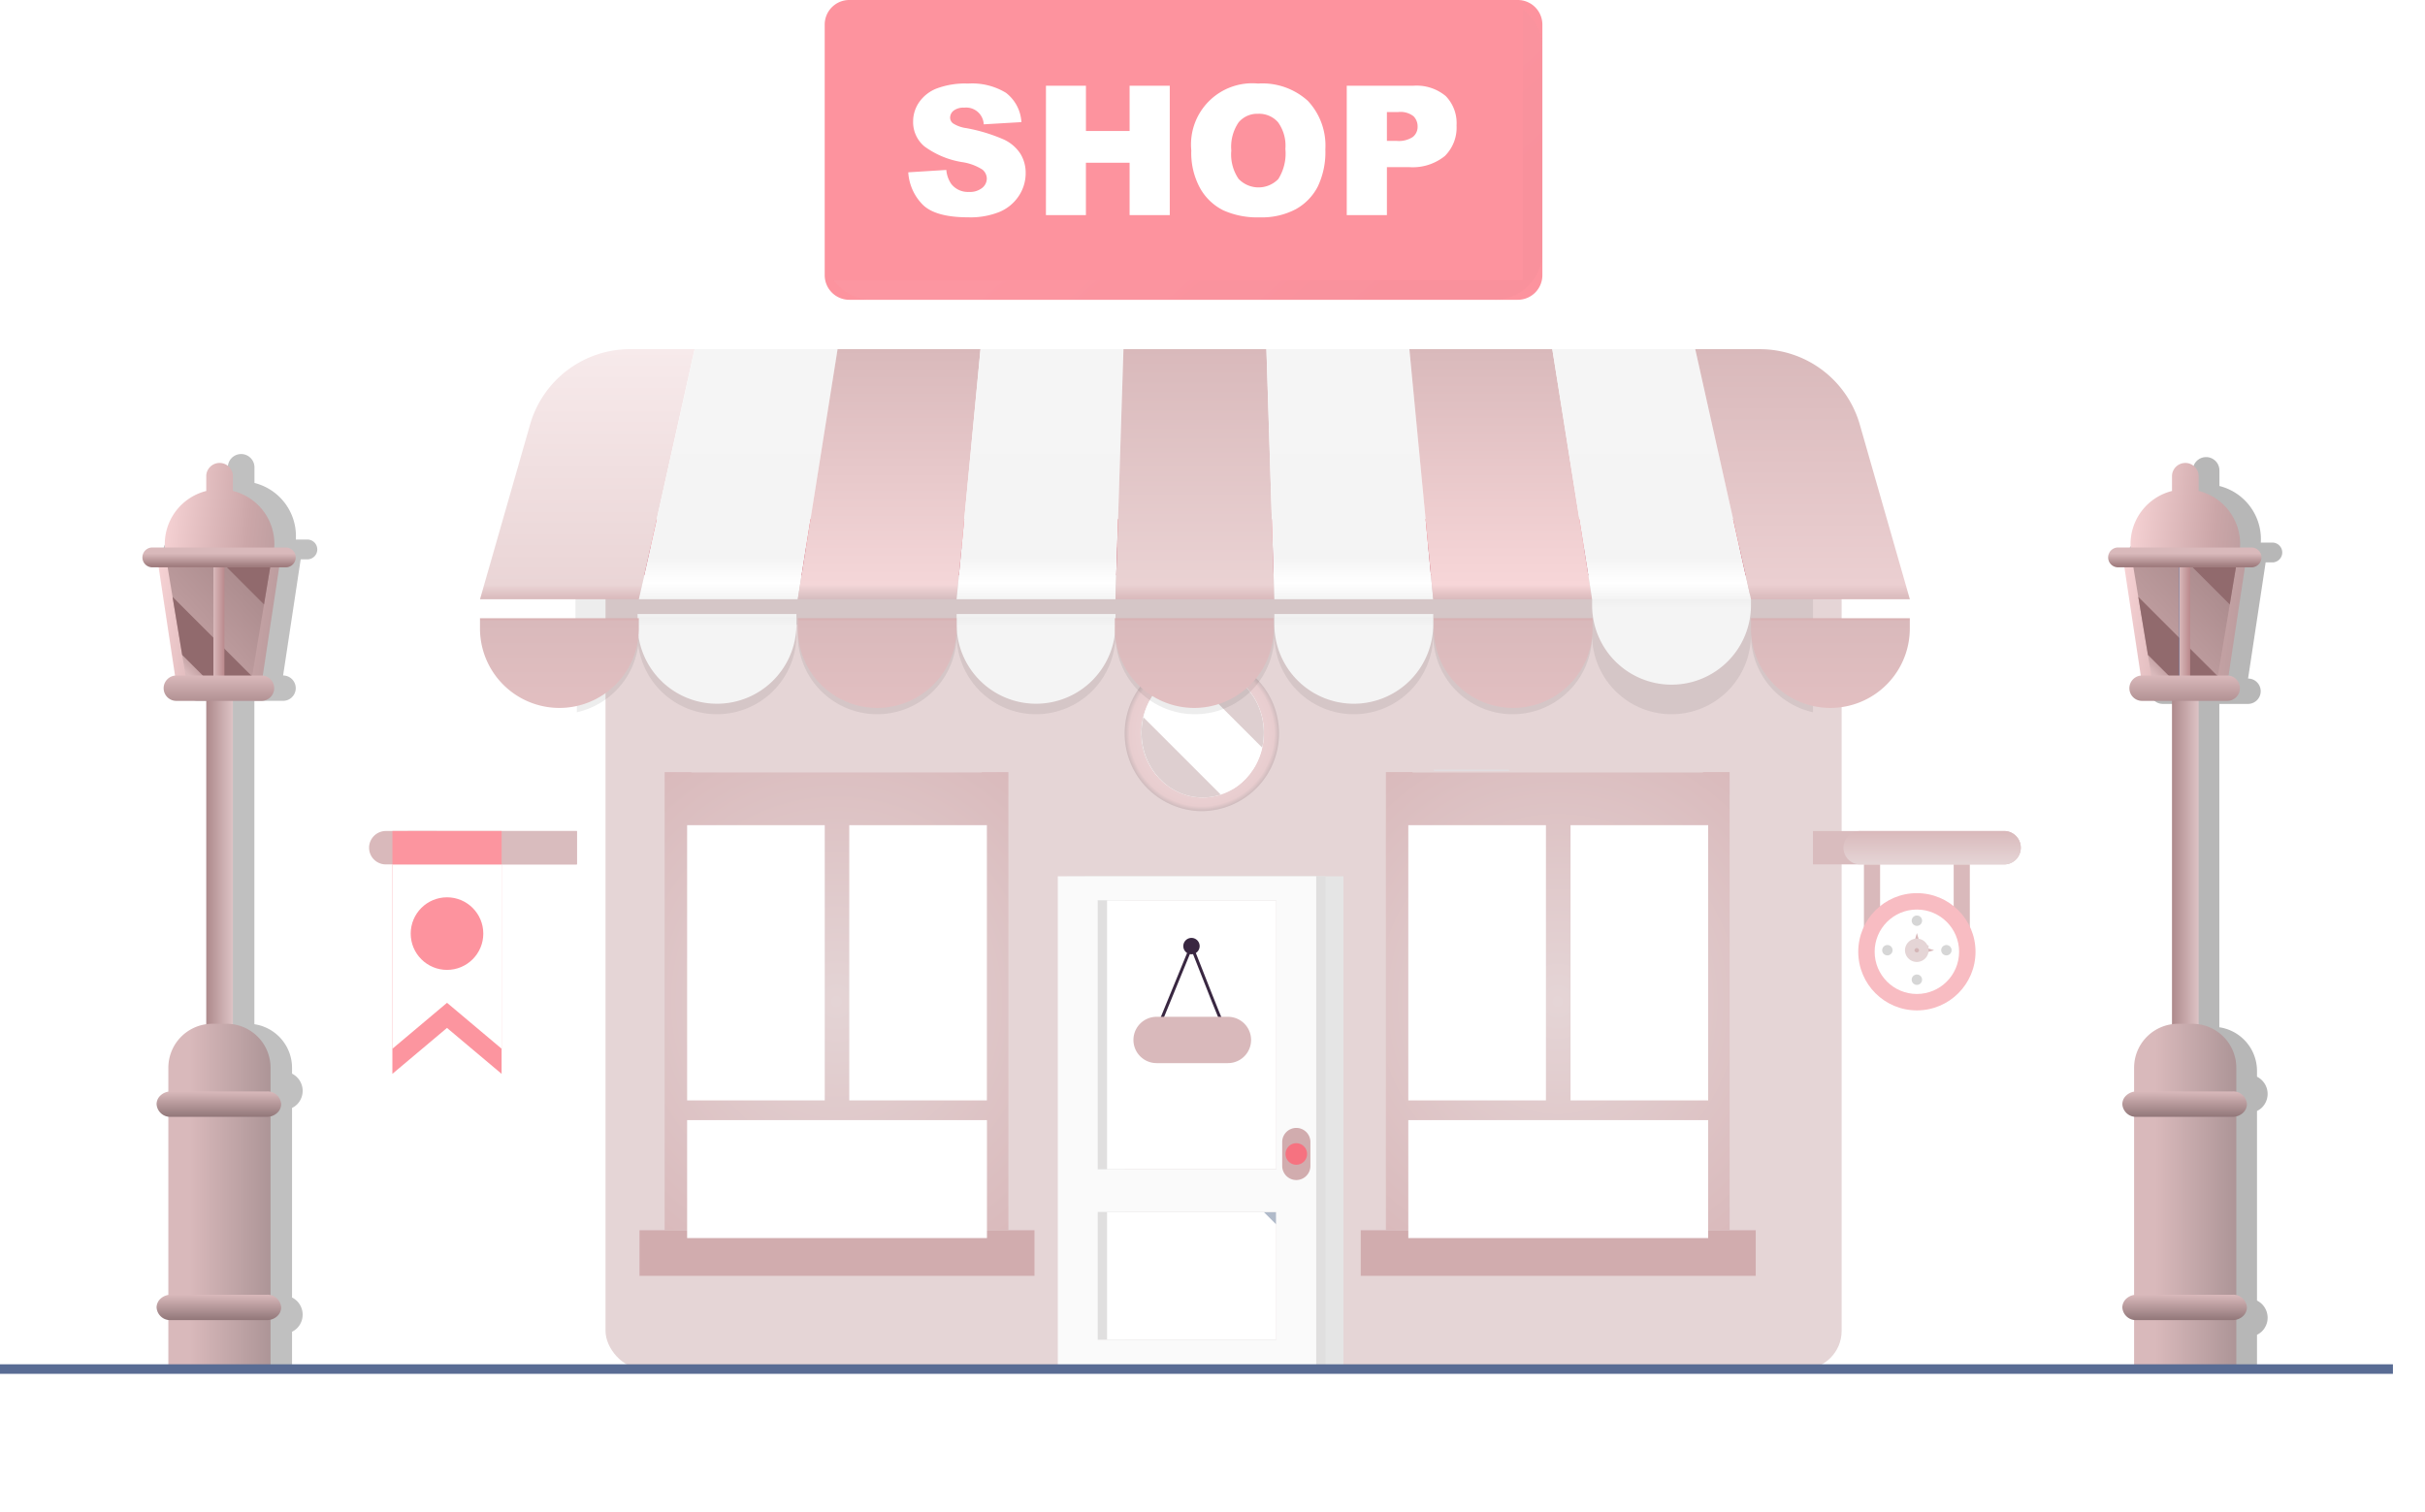 <svg xmlns="http://www.w3.org/2000/svg" xmlns:xlink="http://www.w3.org/1999/xlink" width="254.106" height="158.442" viewBox="0 0 254.106 158.442"><defs><style>.a{fill:#fff;}.b{opacity:0.249;}.c{opacity:0.284;}.d{fill:#d9b9bb;}.e{fill:#e5d5d6;}.f{fill:#e5e5e5;}.g{fill:#b0bac9;}.h{fill:#e0dfdf;}.i{fill:#fafafa;}.j{fill:#d1acae;}.k{fill:#d9bcbe;}.l{fill:url(#g);}.m{fill:#fc959f;}.n{fill:#f8bcc2;}.o{fill:#f67280;}.p{fill:url(#n);}.q{fill:#dbeff7;}.r{fill:#392741;}.s{fill:#fd939e;}.t{fill:url(#q);}.u{fill:url(#s);}.v{fill:url(#u);}.w{fill:#916a6d;}.x{fill:url(#w);}.y{fill:#024a6f;}.z{fill:url(#y);}.aa{fill:url(#aa);}.ab{fill:url(#ac);}.ac{fill:url(#ae);}.ad{fill:url(#ak);}.ae{fill:url(#al);}.af{clip-path:url(#ba);}.ag{fill:#decfd0;}.ah{fill:#c33550;}.ai{fill:#ea5969;}.aj{opacity:0.074;}.ak{fill:url(#bb);}.al{fill:url(#bl);}.am{fill:url(#bm);}.an{fill:url(#bn);}.ao{fill:url(#bp);}.ap{fill:url(#br);}.aq{fill:url(#bt);}.ar{fill:url(#bu);}.as{fill:#fd8a96;opacity:0.916;}.at{opacity:0.038;fill:url(#cd);}.au{fill:#d6d6d6;}.av{fill:#d4b5b7;stroke:#e5d5d6;}.aw{fill:none;stroke:#596c94;}.ax{filter:url(#cm);}.ay{filter:url(#cj);}.az{filter:url(#cg);}.ba{filter:url(#ce);}.bb{filter:url(#cb);}.bc{filter:url(#by);}.bd{filter:url(#bv);}.be{filter:url(#bi);}.bf{filter:url(#bf);}.bg{filter:url(#bc);}.bh{filter:url(#ay);}.bi{filter:url(#aw);}.bj{filter:url(#au);}.bk{filter:url(#as);}.bl{filter:url(#aq);}.bm{filter:url(#ao);}.bn{filter:url(#am);}.bo{filter:url(#ai);}.bp{filter:url(#o);}.bq{filter:url(#l);}.br{filter:url(#j);}.bs{filter:url(#h);}.bt{filter:url(#e);}.bu{filter:url(#c);}.bv{filter:url(#a);}</style><filter id="a" x="2.185" y="32.62" width="46.02" height="125.504" filterUnits="userSpaceOnUse"><feOffset input="SourceAlpha"/><feGaussianBlur stdDeviation="2" result="b"/><feFlood flood-opacity="0.161"/><feComposite operator="in" in2="b"/><feComposite in="SourceGraphic"/></filter><filter id="c" x="208.086" y="32.937" width="46.02" height="125.504" filterUnits="userSpaceOnUse"><feOffset input="SourceAlpha"/><feGaussianBlur stdDeviation="2" result="d"/><feFlood flood-opacity="0.161"/><feComposite operator="in" in2="d"/><feComposite in="SourceGraphic"/></filter><filter id="e" x="55.95" y="51.398" width="144.526" height="99.583" filterUnits="userSpaceOnUse"><feOffset dx="3" input="SourceAlpha"/><feGaussianBlur stdDeviation="2.5" result="f"/><feFlood flood-opacity="0.325"/><feComposite operator="in" in2="f"/><feComposite in="SourceGraphic"/></filter><linearGradient id="g" x1="0.5" x2="0.5" y2="1" gradientUnits="objectBoundingBox"><stop offset="0" stop-color="#d9b9bb"/><stop offset="1" stop-color="#e5d5d6"/></linearGradient><filter id="h" x="38.118" y="87.591" width="17.445" height="27.951" filterUnits="userSpaceOnUse"><feOffset input="SourceAlpha"/><feGaussianBlur stdDeviation="1" result="i"/><feFlood flood-opacity="0.149"/><feComposite operator="in" in2="i"/><feComposite in="SourceGraphic"/></filter><filter id="j" x="39.618" y="89.091" width="14.445" height="22.32" filterUnits="userSpaceOnUse"><feOffset input="SourceAlpha"/><feGaussianBlur stdDeviation="0.5" result="k"/><feFlood flood-opacity="0.416"/><feComposite operator="in" in2="k"/><feComposite in="SourceGraphic"/></filter><filter id="l" x="188.719" y="87.603" width="24.288" height="24.288" filterUnits="userSpaceOnUse"><feOffset input="SourceAlpha"/><feGaussianBlur stdDeviation="2" result="m"/><feFlood flood-opacity="0.322"/><feComposite operator="in" in2="m"/><feComposite in="SourceGraphic"/></filter><radialGradient id="n" cx="0.5" cy="0.5" r="0.5" gradientUnits="objectBoundingBox"><stop offset="0" stop-color="#d9b9bb"/><stop offset="0.054" stop-color="#f4dfe1"/><stop offset="0.936" stop-color="#e8cdcf"/><stop offset="1" stop-color="#cebbbd"/></radialGradient><filter id="o" x="115.767" y="103.561" width="18.328" height="10.855" filterUnits="userSpaceOnUse"><feOffset input="SourceAlpha"/><feGaussianBlur stdDeviation="1" result="p"/><feFlood flood-opacity="0.2"/><feComposite operator="in" in2="p"/><feComposite in="SourceGraphic"/></filter><linearGradient id="q" y1="0.5" x2="1" y2="0.5" gradientUnits="objectBoundingBox"><stop offset="0" stop-color="#ad898b"/><stop offset="1" stop-color="#ddc3c5"/></linearGradient><linearGradient id="s" x1="-0.101" y1="0.177" x2="1.056" y2="0.41" gradientUnits="objectBoundingBox"><stop offset="0" stop-color="#d0b2b4"/><stop offset="0.118" stop-color="#f8d4d6"/><stop offset="0.714" stop-color="#cba6a8"/><stop offset="1" stop-color="#b99b9d"/></linearGradient><linearGradient id="u" x1="0.168" y1="0.87" x2="1" y2="-0.015" gradientUnits="objectBoundingBox"><stop offset="0" stop-color="#d9b9bb"/><stop offset="0.078" stop-color="#c4a2a4"/><stop offset="1" stop-color="#a58688"/></linearGradient><linearGradient id="w" y1="0.5" x2="1" y2="0.5" gradientUnits="objectBoundingBox"><stop offset="0" stop-color="#778ab7"/><stop offset="0" stop-color="#d9b9bb"/><stop offset="1" stop-color="#ba898c"/></linearGradient><linearGradient id="y" x1="0.5" y1="0.314" x2="0.5" y2="1" gradientUnits="objectBoundingBox"><stop offset="0" stop-color="#d9b9bb"/><stop offset="1" stop-color="#9a7678"/></linearGradient><linearGradient id="aa" x1="0.5" x2="0.5" y2="1.538" gradientUnits="objectBoundingBox"><stop offset="0" stop-color="#d9b9bb"/><stop offset="1" stop-color="#9d7c7e"/></linearGradient><linearGradient id="ac" y1="0.5" x2="1" y2="0.5" gradientUnits="objectBoundingBox"><stop offset="0" stop-color="#d9b9bb"/><stop offset="0.207" stop-color="#d9b9bb"/><stop offset="1" stop-color="#ad9597"/></linearGradient><linearGradient id="ae" x1="0.5" x2="0.5" y2="1.087" gradientUnits="objectBoundingBox"><stop offset="0" stop-color="#d9b9bb"/><stop offset="1" stop-color="#8b7173"/></linearGradient><filter id="ai" x="39.618" y="85.592" width="14.445" height="6.5" filterUnits="userSpaceOnUse"><feOffset input="SourceAlpha"/><feGaussianBlur stdDeviation="0.5" result="aj"/><feFlood flood-opacity="0.161"/><feComposite operator="in" in2="aj"/><feComposite in="SourceGraphic"/></filter><radialGradient id="ak" cx="0.5" cy="0.5" r="0.84" gradientTransform="matrix(1, 0, 0, 0.781, 0, 0.11)" gradientUnits="objectBoundingBox"><stop offset="0" stop-color="#e4d4d5"/><stop offset="1" stop-color="#d9b9bb"/><stop offset="1" stop-color="#9bc0e4"/><stop offset="1" stop-color="#6792ba"/></radialGradient><radialGradient id="al" cx="0.5" cy="0.5" r="0.84" gradientTransform="matrix(1, 0, 0, 0.781, 0, 0.11)" gradientUnits="objectBoundingBox"><stop offset="0" stop-color="#e5d5d6"/><stop offset="1" stop-color="#d9b9bb"/><stop offset="1" stop-color="#9bc0e4"/><stop offset="1" stop-color="#6792ba"/></radialGradient><filter id="am" x="65.996" y="80.484" width="26.421" height="40.843" filterUnits="userSpaceOnUse"><feOffset dy="3" input="SourceAlpha"/><feGaussianBlur stdDeviation="2" result="an"/><feFlood flood-opacity="0.251"/><feComposite operator="in" in2="an"/><feComposite in="SourceGraphic"/></filter><filter id="ao" x="141.571" y="80.484" width="26.421" height="40.843" filterUnits="userSpaceOnUse"><feOffset dy="3" input="SourceAlpha"/><feGaussianBlur stdDeviation="2" result="ap"/><feFlood flood-opacity="0.251"/><feComposite operator="in" in2="ap"/><feComposite in="SourceGraphic"/></filter><filter id="aq" x="82.993" y="80.484" width="26.421" height="40.843" filterUnits="userSpaceOnUse"><feOffset dy="3" input="SourceAlpha"/><feGaussianBlur stdDeviation="2" result="ar"/><feFlood flood-opacity="0.251"/><feComposite operator="in" in2="ar"/><feComposite in="SourceGraphic"/></filter><filter id="as" x="158.568" y="80.484" width="26.421" height="40.843" filterUnits="userSpaceOnUse"><feOffset dy="3" input="SourceAlpha"/><feGaussianBlur stdDeviation="2" result="at"/><feFlood flood-opacity="0.251"/><feComposite operator="in" in2="at"/><feComposite in="SourceGraphic"/></filter><filter id="au" x="65.996" y="111.387" width="43.418" height="24.361" filterUnits="userSpaceOnUse"><feOffset dy="3" input="SourceAlpha"/><feGaussianBlur stdDeviation="2" result="av"/><feFlood flood-opacity="0.251"/><feComposite operator="in" in2="av"/><feComposite in="SourceGraphic"/></filter><filter id="aw" x="141.571" y="111.387" width="43.418" height="24.361" filterUnits="userSpaceOnUse"><feOffset dy="3" input="SourceAlpha"/><feGaussianBlur stdDeviation="2" result="ax"/><feFlood flood-opacity="0.251"/><feComposite operator="in" in2="ax"/><feComposite in="SourceGraphic"/></filter><filter id="ay" x="116.62" y="67.016" width="18.811" height="19.565" filterUnits="userSpaceOnUse"><feOffset input="SourceAlpha"/><feGaussianBlur stdDeviation="1" result="az"/><feFlood flood-opacity="0.435"/><feComposite operator="in" in2="az"/><feComposite in="SourceGraphic"/></filter><clipPath id="ba"><ellipse class="a" cx="6.406" cy="6.782" rx="6.406" ry="6.782" transform="translate(0 0)"/></clipPath><linearGradient id="bb" x1="0.5" x2="0.5" y2="1" gradientUnits="objectBoundingBox"><stop offset="0" stop-color="#f4f4f4"/><stop offset="0.044" stop-color="#efefef"/><stop offset="0.143" stop-color="#f4f4f4"/><stop offset="1" stop-color="#f4f4f4"/></linearGradient><filter id="bc" x="62.307" y="59.858" width="25.647" height="18.396" filterUnits="userSpaceOnUse"><feOffset dy="2" input="SourceAlpha"/><feGaussianBlur stdDeviation="1.5" result="bd"/><feFlood flood-opacity="0.161"/><feComposite operator="in" in2="bd"/><feComposite in="SourceGraphic"/></filter><filter id="bf" x="95.741" y="59.858" width="25.647" height="18.396" filterUnits="userSpaceOnUse"><feOffset dy="2" input="SourceAlpha"/><feGaussianBlur stdDeviation="1.5" result="bg"/><feFlood flood-opacity="0.161"/><feComposite operator="in" in2="bg"/><feComposite in="SourceGraphic"/></filter><filter id="bi" x="129.036" y="59.858" width="25.647" height="18.396" filterUnits="userSpaceOnUse"><feOffset dy="2" input="SourceAlpha"/><feGaussianBlur stdDeviation="1.5" result="bj"/><feFlood flood-opacity="0.161"/><feComposite operator="in" in2="bj"/><feComposite in="SourceGraphic"/></filter><linearGradient id="bl" x1="0.5" x2="0.5" y2="1" gradientUnits="objectBoundingBox"><stop offset="0" stop-color="#f7eaeb"/><stop offset="0.941" stop-color="#ead5d6"/><stop offset="1" stop-color="#d9b9bb"/></linearGradient><linearGradient id="bm" x1="0.5" x2="0.5" y2="1.026" gradientUnits="objectBoundingBox"><stop offset="0" stop-color="#f5f5f5"/><stop offset="0.813" stop-color="#f4f4f4"/><stop offset="0.911" stop-color="#fff"/><stop offset="1" stop-color="#efefef"/></linearGradient><linearGradient id="bn" x1="0.5" x2="0.5" y2="1" gradientUnits="objectBoundingBox"><stop offset="0" stop-color="#d9b9bb"/><stop offset="0.941" stop-color="#f4d6d8"/><stop offset="1" stop-color="#d5bcbe"/></linearGradient><linearGradient id="bp" x1="0.5" x2="0.5" y2="1" gradientUnits="objectBoundingBox"><stop offset="0" stop-color="#d9b9bb"/><stop offset="0.941" stop-color="#ead2d3"/><stop offset="1" stop-color="#d9b9bb"/></linearGradient><linearGradient id="br" x1="0.5" x2="0.5" y2="1" gradientUnits="objectBoundingBox"><stop offset="0" stop-color="#d9b9bb"/><stop offset="0.941" stop-color="#f7d6d8"/><stop offset="1" stop-color="#d9b9bb"/></linearGradient><linearGradient id="bt" x1="0.5" x2="0.5" y2="1" gradientUnits="objectBoundingBox"><stop offset="0" stop-color="#d9b9bb"/><stop offset="0.941" stop-color="#ebcfd1"/><stop offset="1" stop-color="#d9b9bb"/></linearGradient><linearGradient id="bu" x1="0.5" x2="0.5" y2="1" gradientUnits="objectBoundingBox"><stop offset="0" stop-color="#d8aeb1"/><stop offset="0.034" stop-color="#d9b9bb"/><stop offset="1" stop-color="#e2bfc1"/></linearGradient><filter id="bv" x="112.315" y="60.3" width="25.647" height="18.396" filterUnits="userSpaceOnUse"><feOffset dy="2" input="SourceAlpha"/><feGaussianBlur stdDeviation="1.5" result="bw"/><feFlood flood-opacity="0.161"/><feComposite operator="in" in2="bw"/><feComposite in="SourceGraphic"/></filter><filter id="by" x="145.739" y="60.3" width="25.647" height="18.396" filterUnits="userSpaceOnUse"><feOffset dy="2" input="SourceAlpha"/><feGaussianBlur stdDeviation="1.5" result="bz"/><feFlood flood-opacity="0.161"/><feComposite operator="in" in2="bz"/><feComposite in="SourceGraphic"/></filter><filter id="cb" x="178.978" y="60.3" width="25.647" height="18.396" filterUnits="userSpaceOnUse"><feOffset dy="2" input="SourceAlpha"/><feGaussianBlur stdDeviation="1.5" result="cc"/><feFlood flood-opacity="0.161"/><feComposite operator="in" in2="cc"/><feComposite in="SourceGraphic"/></filter><linearGradient id="cd" x1="0.393" y1="0.554" x2="0.862" y2="0.771" gradientUnits="objectBoundingBox"><stop offset="0" stop-color="#f8e4e5"/><stop offset="1" stop-color="#987274"/></linearGradient><filter id="ce" x="193.438" y="92.322" width="14.848" height="14.848" filterUnits="userSpaceOnUse"><feOffset input="SourceAlpha"/><feGaussianBlur stdDeviation="1" result="cf"/><feFlood flood-opacity="0.467"/><feComposite operator="in" in2="cf"/><feComposite in="SourceGraphic"/></filter><filter id="cg" x="190.625" y="89.346" width="20.475" height="20.475" filterUnits="userSpaceOnUse"><feOffset input="SourceAlpha"/><feGaussianBlur stdDeviation="3" result="ch"/><feFlood flood-opacity="0.161"/><feComposite operator="in" in2="ch"/><feComposite in="SourceGraphic"/></filter><filter id="cj" x="45.799" y="60.3" width="25.647" height="18.396" filterUnits="userSpaceOnUse"><feOffset dy="2" input="SourceAlpha"/><feGaussianBlur stdDeviation="1.5" result="ck"/><feFlood flood-opacity="0.161"/><feComposite operator="in" in2="ck"/><feComposite in="SourceGraphic"/></filter><filter id="cm" x="79.094" y="60.3" width="25.647" height="18.396" filterUnits="userSpaceOnUse"><feOffset dy="2" input="SourceAlpha"/><feGaussianBlur stdDeviation="1.5" result="cn"/><feFlood flood-opacity="0.161"/><feComposite operator="in" in2="cn"/><feComposite in="SourceGraphic"/></filter></defs><g transform="translate(0.001)"><g class="bv" transform="matrix(1, 0, 0, 1, 0, 0)"><path class="b" d="M2.749,95.582V92.047a2.016,2.016,0,0,1-.63-3.285,1.987,1.987,0,0,1,.63-.426V68.6a2.015,2.015,0,0,1-.63-3.284,1.942,1.942,0,0,1,.63-.427v-.567a4.61,4.61,0,0,1,3.974-4.561V25.87H3.585a1.329,1.329,0,0,1-.011-2.658l-.08-.533-.144-.944L1.733,11.042h-.7a1.039,1.039,0,1,1,0-2.078H2.395c-.007-.12-.019-.238-.019-.361A5.744,5.744,0,0,1,6.723,3.04V1.4a1.395,1.395,0,1,1,2.79,0V3.034c.16.04.313.085.467.138a5.744,5.744,0,0,1,3.88,5.435c0,.119-.007.237-.013.357h1.21a1.039,1.039,0,1,1,0,2.078h-.7l-1.617,10.69-.05.329-.094.615-.082.536a1.329,1.329,0,0,1-.009,2.658h-3V59.76a4.623,4.623,0,0,1,3.946,4.558v.624a2.015,2.015,0,0,1,.521,3.228,2.058,2.058,0,0,1-.521.364V88.4a2.012,2.012,0,0,1,.521,3.225,2.145,2.145,0,0,1-.521.366v3.6Z" transform="translate(17.15 47.58)"/></g><g class="bu" transform="matrix(1, 0, 0, 1, 0, 0)"><path class="c" d="M2.749,95.582V92.047a2.016,2.016,0,0,1-.63-3.285,1.987,1.987,0,0,1,.63-.426V68.6a2.015,2.015,0,0,1-.63-3.284,1.942,1.942,0,0,1,.63-.427v-.567a4.61,4.61,0,0,1,3.974-4.561V25.87H3.585a1.329,1.329,0,0,1-.011-2.658l-.08-.533-.144-.944L1.733,11.042h-.7a1.039,1.039,0,1,1,0-2.078H2.395c-.007-.12-.019-.238-.019-.361A5.744,5.744,0,0,1,6.723,3.04V1.4a1.395,1.395,0,1,1,2.79,0V3.034c.16.04.313.085.467.138a5.744,5.744,0,0,1,3.88,5.435c0,.119-.007.237-.013.357h1.21a1.039,1.039,0,1,1,0,2.078h-.7l-1.617,10.69-.05.329-.094.615-.082.536a1.329,1.329,0,0,1-.009,2.658h-3V59.76a4.623,4.623,0,0,1,3.946,4.558v.624a2.015,2.015,0,0,1,.521,3.228,2.058,2.058,0,0,1-.521.364V88.4a2.012,2.012,0,0,1,.521,3.225,2.145,2.145,0,0,1-.521.366v3.6Z" transform="translate(223.05 47.9)"/></g><g transform="translate(195.314 90.591)"><g transform="translate(0)"><rect class="d" width="1.693" height="7.96"/></g></g><g transform="translate(204.717 90.591)"><g transform="translate(0)"><rect class="d" width="1.693" height="7.96"/></g></g><g class="bt" transform="matrix(1, 0, 0, 1, 0, 0)"><rect class="e" width="129.526" height="84.583" rx="4" transform="translate(60.45 58.9)"/></g><g transform="translate(113.696 91.838)"><path class="f" d="M294.963,452.126v51.643h27.078V452.126Zm22.89,48.572h-18.7V487.3h18.7Zm0-17.866h-18.7V454.638h18.7Z" transform="translate(-294.963 -452.126)"/></g><g transform="translate(115.027 94.35)"><rect class="a" width="18.703" height="28.194" transform="translate(0)"/></g><g transform="translate(115.027 127.011)"><rect class="a" width="18.703" height="13.399" transform="translate(0 0)"/></g><g transform="translate(132.414 127.011)"><path class="g" d="M331.306,520.416h1.315v1.315Z" transform="translate(-331.306 -520.416)"/></g><g transform="translate(111.816 91.838)"><path class="h" d="M291.313,452.126v51.643h27.078V452.126ZM314.2,500.7H295.5V487.3h18.7Zm0-17.866H295.5V454.638h18.7Z" transform="translate(-291.313 -452.126)"/></g><g transform="translate(110.839 91.838)"><path class="i" d="M289.416,452.126v51.643h27.078V452.126Zm22.89,48.572H293.6V487.3h18.7Zm0-17.866H293.6V454.638h18.7Z" transform="translate(-289.416 -452.126)"/></g><g transform="translate(134.357 118.208)"><path class="j" d="M336.555,503.325h0a1.477,1.477,0,0,1,1.477,1.477v2.508a1.477,1.477,0,0,1-1.477,1.477h0a1.477,1.477,0,0,1-1.477-1.477V504.8A1.477,1.477,0,0,1,336.555,503.325Z" transform="translate(-335.078 -503.325)"/></g><g transform="translate(38.673 87.092)"><path class="d" d="M167.56,442.91v3.5H147.536a1.751,1.751,0,0,1-1.751-1.751h0a1.758,1.758,0,0,1,1.751-1.751Z" transform="translate(-145.785 -442.91)"/></g><g transform="translate(41.117 87.092)"><path class="k" d="M169.861,442.91v3.5H152.277a1.751,1.751,0,0,1,0-3.5Z" transform="translate(-150.529 -442.91)"/></g><g transform="translate(189.975 87.091)"><path class="k" d="M461.32,444.66a1.751,1.751,0,0,1-1.747,1.751H439.546v-3.5h20.027A1.751,1.751,0,0,1,461.32,444.66Z" transform="translate(-439.546 -442.909)"/></g><g transform="translate(193.164 87.091)"><path class="l" d="M464.134,444.66a1.746,1.746,0,0,1-.508,1.236,1.722,1.722,0,0,1-1.23.515h-15.1a1.747,1.747,0,0,1-1.742-1.751h0a1.74,1.74,0,0,1,.512-1.236,1.723,1.723,0,0,1,1.23-.515h15.1A1.746,1.746,0,0,1,464.134,444.66Z" transform="translate(-445.55 -442.909)"/></g><g transform="translate(41.117 90.591)"><g class="bs" transform="matrix(1, 0, 0, 1, -41.12, -90.59)"><path class="m" d="M161.974,449.7v21.951l-5.723-4.815-5.723,4.815V449.7Z" transform="translate(-109.41 -359.11)"/></g></g><g class="br" transform="matrix(1, 0, 0, 1, 0, 0)"><path class="a" d="M161.974,449.7v19.32l-5.723-4.815-5.723,4.815V449.7Z" transform="translate(-109.41 -359.11)"/></g><g transform="translate(194.718 93.603)"><g class="bq" transform="matrix(1, 0, 0, 1, -194.72, -93.6)"><ellipse class="n" cx="6.144" cy="6.144" rx="6.144" ry="6.144" transform="translate(194.72 93.6)"/></g></g><g transform="translate(134.706 119.811)"><path class="o" d="M338.012,507.565a1.128,1.128,0,0,1-1.128,1.128h0a1.128,1.128,0,0,1-1.128-1.128h0a1.128,1.128,0,0,1,1.127-1.128h0A1.129,1.129,0,0,1,338.012,507.565Z" transform="translate(-335.756 -506.437)"/></g><path class="p" d="M312.163,410.937a8.151,8.151,0,0,0-7.794-7.712c-.113-.007-.229-.009-.345-.009a8.151,8.151,0,0,0,0,16.3c.116,0,.232,0,.345-.009a8.149,8.149,0,0,0,7.806-8.139C312.174,411.221,312.169,411.079,312.163,410.937Zm-8.139,6.8a6.369,6.369,0,0,1,0-12.738h0c.116,0,.232,0,.345.011a6.366,6.366,0,0,1,0,12.714c-.112.01-.229.013-.345.013Z" transform="translate(-178.152 -334.506)"/><g transform="translate(71.922 84.28)"><path class="q" d="M218.24,430.4h-7.9v-.036h7.866Z" transform="translate(-210.339 -430.361)"/></g><g transform="translate(150.237 80.694)"><path class="q" d="M370.3,430.525h-7.9v-.036h7.866Z" transform="translate(-362.394 -430.489)"/></g><g transform="translate(123.992 98.295)"><path class="r" d="M315.811,466.377h0a.86.86,0,0,1-.857-.857h0a.86.86,0,0,1,.857-.857h0a.859.859,0,0,1,.857.857h0A.859.859,0,0,1,315.811,466.377Z" transform="translate(-314.954 -464.663)"/></g><g transform="translate(121.387 98.722)"><path class="r" d="M314.7,474c-.958,0-2.4-.014-4.568-.045l-.233,0,3.466-8.455.145.37c1.172,2.993,2.951,7.5,3.117,7.831l.061.061-.041.1C316.607,473.944,316.583,474,314.7,474Zm-4.331-.361c2.14.029,5.113.055,5.9.024-.221-.511-.878-2.125-2.911-7.314Z" transform="translate(-309.895 -465.492)"/></g><path class="d" d="M307.826,485.53a1.8,1.8,0,0,1,0-3.6H315.3a1.8,1.8,0,0,1,0,3.6Z" transform="translate(-186.632 -374.742)"/><g class="bp" transform="matrix(1, 0, 0, 1, 0, 0)"><path class="d" d="M314.708,485.567h-7.473a2.427,2.427,0,0,1,0-4.855h7.473a2.427,2.427,0,0,1,0,4.855Zm-7.473-3.6a1.171,1.171,0,1,0,0,2.342h7.473a1.171,1.171,0,1,0,0-2.342Z" transform="translate(-186.04 -374.15)"/></g><g transform="translate(43.036 94.04)"><ellipse class="s" cx="3.803" cy="3.803" rx="3.803" ry="3.803" transform="translate(0)"/></g><g transform="translate(21.612 71.375)"><rect class="t" width="2.792" height="48.104"/></g><g transform="translate(227.594 71.375)"><rect class="t" width="2.792" height="48.104"/></g><path class="u" d="M539.922,391.93a5.723,5.723,0,0,0-3.781-6.475q-.23-.079-.466-.138V383.68a1.4,1.4,0,0,0-2.792,0v1.644a5.74,5.74,0,0,0-4.346,5.565h0a5.746,5.746,0,0,0,.1,1.042h-.954l1.829,12.087.142.944.134.876a.23.23,0,0,0,.014.064,1.549,1.549,0,0,0,1.521,1.259h5.769a1.55,1.55,0,0,0,1.521-1.259l.008-.031a.13.13,0,0,0,.006-.033l.134-.876.092-.614.051-.329,1.828-12.087Z" transform="translate(-511.271 -333.868)"/><path class="u" d="M539.922,391.93a5.723,5.723,0,0,0-3.781-6.475q-.23-.079-.466-.138V383.68a1.4,1.4,0,0,0-2.792,0v1.644a5.74,5.74,0,0,0-4.346,5.565h0a5.746,5.746,0,0,0,.1,1.042h-.954l1.829,12.087.142.944.134.876a.23.23,0,0,0,.014.064,1.549,1.549,0,0,0,1.521,1.259h5.769a1.55,1.55,0,0,0,1.521-1.259l.008-.031a.13.13,0,0,0,.006-.033l.134-.876.092-.614.051-.329,1.828-12.087Z" transform="translate(-305.288 -333.868)"/><g transform="translate(17.566 59.458)"><path class="v" d="M540.668,403.722l-.645,3.889-1.251,7.534-.145.879a.159.159,0,0,1-.011.037.172.172,0,0,1-.159.1h-6.32a.167.167,0,0,1-.17-.137l-.519-3.123v0l-1.008-6.083-.515-3.093Z" transform="translate(-529.925 -403.722)"/></g><g transform="translate(223.549 59.458)"><path class="v" d="M540.668,403.722l-.645,3.889-1.251,7.534-.145.879a.159.159,0,0,1-.011.037.172.172,0,0,1-.159.1h-6.32a.167.167,0,0,1-.17-.137l-.519-3.123v0l-1.008-6.083-.515-3.093Z" transform="translate(-529.925 -403.722)"/></g><g transform="translate(18.08 62.55)"><g transform="translate(0)"><path class="w" d="M539.255,418.056l-.145.879a.135.135,0,0,1-.011.037c-.123.039-.249.073-.374.1h-3.531l-3.263-3.26v0l-1.008-6.083Z" transform="translate(-530.922 -409.726)"/></g></g><g transform="translate(224.063 62.55)"><g transform="translate(0)"><path class="w" d="M539.255,418.056l-.145.879a.135.135,0,0,1-.011.037c-.123.039-.249.073-.374.1h-3.531l-3.263-3.26v0l-1.008-6.083Z" transform="translate(-530.922 -409.726)"/></g></g><g transform="translate(23.775 59.458)"><g transform="translate(0)"><path class="w" d="M546.513,403.722l-.645,3.889-3.889-3.889Z" transform="translate(-541.98 -403.722)"/></g></g><g transform="translate(229.758 59.458)"><g transform="translate(0)"><path class="w" d="M546.513,403.722l-.645,3.889-3.889-3.889Z" transform="translate(-541.98 -403.722)"/></g></g><g transform="translate(22.362 59.104)"><rect class="x" width="1.152" height="12.806" transform="translate(0 0)"/></g><g transform="translate(228.345 59.104)"><rect class="x" width="1.152" height="12.806" transform="translate(0 0)"/></g><g transform="translate(18.385 71.093)"><path class="y" d="M540.621,426.312l-.134.876a.125.125,0,0,1-.006.034l-.008.031h-8.81a.274.274,0,0,1-.014-.064l-.134-.876Z" transform="translate(-531.515 -426.312)"/></g><g transform="translate(224.368 71.093)"><path class="y" d="M540.621,426.312l-.134.876a.125.125,0,0,1-.006.034l-.008.031h-8.81a.274.274,0,0,1-.014-.064l-.134-.876Z" transform="translate(-531.515 -426.312)"/></g><g transform="translate(14.89 57.378)"><path class="z" d="M540.824,400.723a1.039,1.039,0,0,1-1.039,1.039H525.766a1.039,1.039,0,0,1,0-2.077h14.019A1.04,1.04,0,0,1,540.824,400.723Z" transform="translate(-524.728 -399.685)"/></g><g transform="translate(220.872 57.378)"><path class="z" d="M540.824,400.723a1.039,1.039,0,0,1-1.039,1.039H525.766a1.039,1.039,0,0,1,0-2.077h14.019A1.04,1.04,0,0,1,540.824,400.723Z" transform="translate(-524.728 -399.685)"/></g><g transform="translate(17.146 70.795)"><path class="aa" d="M540.693,427.063a1.335,1.335,0,0,1-1.331,1.329h-8.925a1.327,1.327,0,0,1-.938-2.267,1.313,1.313,0,0,1,.938-.391h8.925A1.334,1.334,0,0,1,540.693,427.063Z" transform="translate(-529.108 -425.734)"/></g><g transform="translate(223.128 70.795)"><path class="aa" d="M540.693,427.063a1.335,1.335,0,0,1-1.331,1.329h-8.925a1.327,1.327,0,0,1-.938-2.267,1.313,1.313,0,0,1,.938-.391h8.925A1.334,1.334,0,0,1,540.693,427.063Z" transform="translate(-529.108 -425.734)"/></g><g transform="translate(17.64 107.294)"><path class="ab" d="M540.776,501.205v31.263H530.068V501.205a4.607,4.607,0,0,1,4.606-4.606h1.494a4.61,4.61,0,0,1,4.609,4.606Z" transform="translate(-530.068 -496.599)"/></g><g transform="translate(223.623 107.294)"><path class="ab" d="M540.776,501.205v31.263H530.068V501.205a4.607,4.607,0,0,1,4.606-4.606h1.494a4.61,4.61,0,0,1,4.609,4.606Z" transform="translate(-530.068 -496.599)"/></g><g transform="translate(16.414 135.691)"><path class="ac" d="M542.155,427.063a1.255,1.255,0,0,1-.44.938,1.593,1.593,0,0,1-1.059.391H530.6a1.424,1.424,0,0,1-1.5-1.329,1.256,1.256,0,0,1,.44-.938,1.577,1.577,0,0,1,1.056-.391h10.051A1.426,1.426,0,0,1,542.155,427.063Z" transform="translate(-529.108 -425.734)"/></g><g transform="translate(222.397 135.691)"><path class="ac" d="M542.155,427.063a1.255,1.255,0,0,1-.44.938,1.593,1.593,0,0,1-1.059.391H530.6a1.424,1.424,0,0,1-1.5-1.329,1.256,1.256,0,0,1,.44-.938,1.577,1.577,0,0,1,1.056-.391h10.051A1.426,1.426,0,0,1,542.155,427.063Z" transform="translate(-529.108 -425.734)"/></g><g transform="translate(16.414 114.387)"><path class="ac" d="M542.155,427.063a1.255,1.255,0,0,1-.44.938,1.593,1.593,0,0,1-1.059.391H530.6a1.424,1.424,0,0,1-1.5-1.329,1.256,1.256,0,0,1,.44-.938,1.577,1.577,0,0,1,1.056-.391h10.051A1.426,1.426,0,0,1,542.155,427.063Z" transform="translate(-529.108 -425.734)"/></g><g transform="translate(222.397 114.387)"><path class="ac" d="M542.155,427.063a1.255,1.255,0,0,1-.44.938,1.593,1.593,0,0,1-1.059.391H530.6a1.424,1.424,0,0,1-1.5-1.329,1.256,1.256,0,0,1,.44-.938,1.577,1.577,0,0,1,1.056-.391h10.051A1.426,1.426,0,0,1,542.155,427.063Z" transform="translate(-529.108 -425.734)"/></g><g class="bo" transform="matrix(1, 0, 0, 1, 0, 0)"><path class="m" d="M161.974,442.91v3.5H150.529v-3.5Z" transform="translate(-109.41 -355.82)"/></g><rect class="j" width="41.389" height="4.779" transform="translate(67.01 128.931)"/><rect class="j" width="41.389" height="4.779" transform="translate(142.585 128.931)"/><path class="ad" d="M0,48.032V0H2.792V.038H33.231V0h2.791V48.032Z" transform="translate(69.642 80.919)"/><path class="ae" d="M0,48.032V0H2.792V.038H33.231V0h2.791V48.032Z" transform="translate(145.218 80.919)"/><g class="bn" transform="matrix(1, 0, 0, 1, 0, 0)"><rect class="a" width="14.421" height="28.843" transform="translate(72 83.48)"/></g><g class="bm" transform="matrix(1, 0, 0, 1, 0, 0)"><rect class="a" width="14.421" height="28.843" transform="translate(147.57 83.48)"/></g><g class="bl" transform="matrix(1, 0, 0, 1, 0, 0)"><rect class="a" width="14.421" height="28.843" transform="translate(88.99 83.48)"/></g><g class="bk" transform="matrix(1, 0, 0, 1, 0, 0)"><rect class="a" width="14.421" height="28.843" transform="translate(164.57 83.48)"/></g><g class="bj" transform="matrix(1, 0, 0, 1, 0, 0)"><rect class="a" width="31.418" height="12.361" transform="translate(72 114.39)"/></g><g class="bi" transform="matrix(1, 0, 0, 1, 0, 0)"><rect class="a" width="31.418" height="12.361" transform="translate(147.57 114.39)"/></g><g class="bh" transform="matrix(1, 0, 0, 1, 0, 0)"><ellipse class="a" cx="6.406" cy="6.782" rx="6.406" ry="6.782" transform="translate(119.62 70.02)"/></g><g class="af" transform="translate(119.619 70.016)"><path class="a" d="M6.7,0A6.7,6.7,0,1,1,0,6.7,6.7,6.7,0,0,1,6.7,0Z" transform="translate(-0.239 0.031)"/><g transform="translate(-1.6 3.968)"><g transform="translate(0)"><path class="ag" d="M311.465,427.549a8.024,8.024,0,0,1-4.626.451l-6.247-6.244a8.034,8.034,0,0,1,.451-4.628Z" transform="translate(-300.438 -417.128)"/></g></g><g transform="translate(3.737 -1.135)"><g transform="translate(0)"><path class="ag" d="M321.13,415.534a7.9,7.9,0,0,1-.567,2.948L310.2,408.12a7.958,7.958,0,0,1,4.7-.371l6.03,6.03A7.922,7.922,0,0,1,321.13,415.534Z" transform="translate(-310.202 -407.553)"/></g></g></g><g transform="translate(52.634 54.431)"><path class="ah" d="M318.048,382.428a2.93,2.93,0,0,1-2.931,2.931h-139.3a2.931,2.931,0,0,1-2.931-2.931h0a2.93,2.93,0,0,1,2.931-2.931h139.3a2.93,2.93,0,0,1,2.931,2.931Z" transform="translate(-172.89 -379.497)"/></g><g transform="translate(52.634 54.431)"><path class="ai" d="M318.048,382.428H172.89a2.93,2.93,0,0,1,2.931-2.931h139.3a2.93,2.93,0,0,1,2.931,2.931Z" transform="translate(-172.89 -379.497)"/></g><path class="aj" d="M188.063,387.39v6.194h.148v9.191a8.322,8.322,0,0,0,6.429-7.049,8.324,8.324,0,0,0,8.253,7.255h0a8.324,8.324,0,0,0,8.324-8.324h0v-1.072h.14v1.072a8.324,8.324,0,0,0,8.324,8.324h0A8.324,8.324,0,0,0,228,394.658h0a8.324,8.324,0,0,0,8.323,8.324h0a8.324,8.324,0,0,0,8.323-8.324,8.324,8.324,0,0,0,8.324,8.324h0a8.324,8.324,0,0,0,8.324-8.324h0a8.324,8.324,0,0,0,8.324,8.324h0a8.324,8.324,0,0,0,8.324-8.324h0a8.324,8.324,0,0,0,8.324,8.324h0a8.324,8.324,0,0,0,8.324-8.324h0a8.324,8.324,0,0,0,8.324,8.324h0a8.323,8.323,0,0,0,8.323-8.292,8.323,8.323,0,0,0,6.5,8.086V387.39Z" transform="translate(-127.762 -328.13)"/><g class="bg" transform="matrix(1, 0, 0, 1, 0, 0)"><path class="ak" d="M200.407,395.746h16.647v1.072a8.324,8.324,0,0,1-8.324,8.324h0a8.324,8.324,0,0,1-8.324-8.324h0v-1.072Z" transform="translate(-133.6 -333.39)"/></g><g class="bf" transform="matrix(1, 0, 0, 1, 0, 0)"><path class="ak" d="M265.321,395.746h16.647v1.072a8.324,8.324,0,0,1-8.324,8.324h0a8.324,8.324,0,0,1-8.324-8.324h0v-1.072Z" transform="translate(-165.08 -333.39)"/></g><g class="be" transform="matrix(1, 0, 0, 1, 0, 0)"><path class="ak" d="M329.965,395.746h16.647v1.072a8.324,8.324,0,0,1-8.324,8.324h0a8.324,8.324,0,0,1-8.324-8.324h0v-1.072Z" transform="translate(-196.43 -333.39)"/></g><path class="ak" d="M402.933,405.142h0a8.324,8.324,0,0,1-8.323-8.324v-1.072h16.647v1.072a8.324,8.324,0,0,1-8.324,8.324Z" transform="translate(-227.78 -333.388)"/><path class="al" d="M185,371.072H168.355l5.247-18.309a10.9,10.9,0,0,1,10.478-7.9h6.764Z" transform="translate(-118.057 -308.272)"/><path class="am" d="M217.325,371.072H200.678l5.841-26.206H221.5Z" transform="translate(-133.732 -308.272)"/><path class="an" d="M249.647,371.072H233l4.172-26.206h14.979Z" transform="translate(-149.407 -308.272)"/><path class="am" d="M281.968,371.072H265.321l2.5-26.206H282.8Z" transform="translate(-165.081 -308.272)"/><path class="ao" d="M314.293,371.072H297.646l.834-26.206h14.979Z" transform="translate(-180.757 -308.272)"/><path class="am" d="M345.826,371.072H329.178l-.834-26.206h14.979Z" transform="translate(-195.644 -308.272)"/><path class="ap" d="M376.578,371.072H359.93l-2.5-26.206h14.979Z" transform="translate(-209.748 -308.272)"/><path class="am" d="M407.328,371.072H390.681l-4.172-26.206h14.979Z" transform="translate(-223.851 -308.272)"/><path class="aq" d="M438.079,371.072H421.432l-5.841-26.206h6.764a10.9,10.9,0,0,1,10.477,7.895Z" transform="translate(-237.954 -308.272)"/><g class="bd" transform="matrix(1, 0, 0, 1, 0, 0)"><path class="ar" d="M176.679,405.142h0a8.324,8.324,0,0,1-8.324-8.324h0v-1.072H185v1.072a8.324,8.324,0,0,1-8.324,8.324Z" transform="translate(-51.54 -332.95)"/></g><g class="bc" transform="matrix(1, 0, 0, 1, 0, 0)"><path class="ar" d="M176.679,405.142h0a8.324,8.324,0,0,1-8.324-8.324h0v-1.072H185v1.072a8.324,8.324,0,0,1-8.324,8.324Z" transform="translate(-18.12 -332.95)"/></g><g class="bb" transform="matrix(1, 0, 0, 1, 0, 0)"><path class="ar" d="M176.679,405.142h0a8.324,8.324,0,0,1-8.324-8.324h0v-1.072H185v1.072a8.324,8.324,0,0,1-8.324,8.324Z" transform="translate(15.12 -332.95)"/></g><path class="as" d="M2.575,0H72.622A2.575,2.575,0,0,1,75.2,2.575V28.843a2.575,2.575,0,0,1-2.575,2.575H2.575A2.575,2.575,0,0,1,0,28.843V2.575A2.575,2.575,0,0,1,2.575,0Z" transform="translate(86.417 0)"/><path class="at" d="M69.789,31.009H4.592a5.02,5.02,0,0,1-4.045-2.06H72.729V.547a5.02,5.02,0,0,1,2.06,4.045V26.009A5.006,5.006,0,0,1,69.789,31.009Z" transform="translate(86.824 0.409)"/><path class="a" d="M79.155,663.807l3.986-.249a3.041,3.041,0,0,0,.527,1.48,2.216,2.216,0,0,0,1.85.824,2.048,2.048,0,0,0,1.383-.422,1.261,1.261,0,0,0,.485-.975,1.245,1.245,0,0,0-.462-.943,5.374,5.374,0,0,0-2.146-.787,9.121,9.121,0,0,1-3.931-1.645,3.314,3.314,0,0,1-1.184-2.618,3.552,3.552,0,0,1,.605-1.974,4.008,4.008,0,0,1,1.823-1.461,8.491,8.491,0,0,1,3.334-.531,6.822,6.822,0,0,1,3.963.966,4.174,4.174,0,0,1,1.624,3.075l-3.949.231a1.844,1.844,0,0,0-2.053-1.747,1.683,1.683,0,0,0-1.1.31.952.952,0,0,0-.37.755.754.754,0,0,0,.305.582,3.433,3.433,0,0,0,1.406.5,17.618,17.618,0,0,1,3.935,1.2,4.149,4.149,0,0,1,1.73,1.5,3.815,3.815,0,0,1,.541,2.006,4.293,4.293,0,0,1-.721,2.4,4.5,4.5,0,0,1-2.016,1.67,8.136,8.136,0,0,1-3.265.57q-3.459,0-4.791-1.332A5.256,5.256,0,0,1,79.155,663.807Z" transform="translate(16.018 -645.748)"/><path class="a" d="M186.535,656.22h4.19v4.744H195.3V656.22h4.208v13.558H195.3v-5.485h-4.578v5.485h-4.19Z" transform="translate(-76.934 -647.234)"/><path class="a" d="M299.9,661.523a6.418,6.418,0,0,1,7-7.019,7.091,7.091,0,0,1,5.216,1.816,6.855,6.855,0,0,1,1.831,5.092,8.344,8.344,0,0,1-.8,3.9,5.692,5.692,0,0,1-2.312,2.368,7.623,7.623,0,0,1-3.768.847,8.674,8.674,0,0,1-3.8-.731,5.715,5.715,0,0,1-2.437-2.312A7.677,7.677,0,0,1,299.9,661.523Zm4.19.018a4.544,4.544,0,0,0,.763,2.951,2.887,2.887,0,0,0,4.166.017,5.012,5.012,0,0,0,.74-3.153,4.191,4.191,0,0,0-.773-2.8,2.641,2.641,0,0,0-2.094-.883,2.546,2.546,0,0,0-2.035.9A4.56,4.56,0,0,0,304.093,661.542Z" transform="translate(-175.07 -645.748)"/><path class="a" d="M421.118,656.22h6.964a4.771,4.771,0,0,1,3.408,1.081,4.061,4.061,0,0,1,1.133,3.08,4.181,4.181,0,0,1-1.234,3.209,5.346,5.346,0,0,1-3.769,1.157h-2.294v5.031h-4.208Zm4.208,5.78h1.027a2.637,2.637,0,0,0,1.7-.421,1.353,1.353,0,0,0,.49-1.076,1.505,1.505,0,0,0-.425-1.083,2.206,2.206,0,0,0-1.6-.444h-1.193Z" transform="translate(-279.998 -647.234)"/><g transform="translate(196.437 95.322)"><g class="ba" transform="matrix(1, 0, 0, 1, -196.44, -95.32)"><ellipse class="a" cx="4.424" cy="4.424" rx="4.424" ry="4.424" transform="translate(196.44 95.32)"/></g></g><g transform="translate(200.32 95.948)"><path class="au" d="M460.718,460.649a.543.543,0,1,1-.543-.543A.543.543,0,0,1,460.718,460.649Z" transform="translate(-459.632 -460.106)"/></g><g transform="translate(203.411 99.04)"><path class="au" d="M466.176,467.195a.542.542,0,0,1-.542-.542h0a.543.543,0,1,1,.542.543Z" transform="translate(-465.634 -466.109)"/></g><g transform="translate(200.319 102.131)"><path class="au" d="M459.631,472.653a.543.543,0,0,1,1.086,0h0a.543.543,0,0,1-1.086,0Z" transform="translate(-459.631 -472.11)"/></g><g transform="translate(200.432 97.781)"><path class="d" d="M460.71,465.14h-.86l.43-1.475h0Z" transform="translate(-459.85 -463.665)"/></g><g transform="translate(201.19 99.153)"><path class="d" d="M461.321,467.189v-.86l1.475.43h0Z" transform="translate(-461.321 -466.329)"/></g><g transform="translate(197.227 99.041)"><path class="au" d="M454.17,466.11a.543.543,0,1,1-.543.543A.543.543,0,0,1,454.17,466.11Z" transform="translate(-453.627 -466.11)"/></g><g transform="translate(200.124 98.847)"><g class="az" transform="matrix(1, 0, 0, 1, -200.13, -98.85)"><path class="av" d="M460.727,466.47a.737.737,0,0,1-.738.738h0a.738.738,0,0,1-.738-.738h0a.738.738,0,0,1,1.475,0Z" transform="translate(-259.13 -366.89)"/></g></g><path class="aw" d="M12938.96-23555.422h-250.745" transform="translate(-12688.216 23698.902)"/><g class="ay" transform="matrix(1, 0, 0, 1, 0, 0)"><path class="ar" d="M176.679,405.142h0a8.324,8.324,0,0,1-8.324-8.324h0v-1.072H185v1.072a8.324,8.324,0,0,1-8.324,8.324Z" transform="translate(-118.06 -332.95)"/></g><g class="ax" transform="matrix(1, 0, 0, 1, 0, 0)"><path class="ar" d="M176.679,405.142h0a8.324,8.324,0,0,1-8.324-8.324h0v-1.072H185v1.072a8.324,8.324,0,0,1-8.324,8.324Z" transform="translate(-84.76 -332.95)"/></g></g></svg>